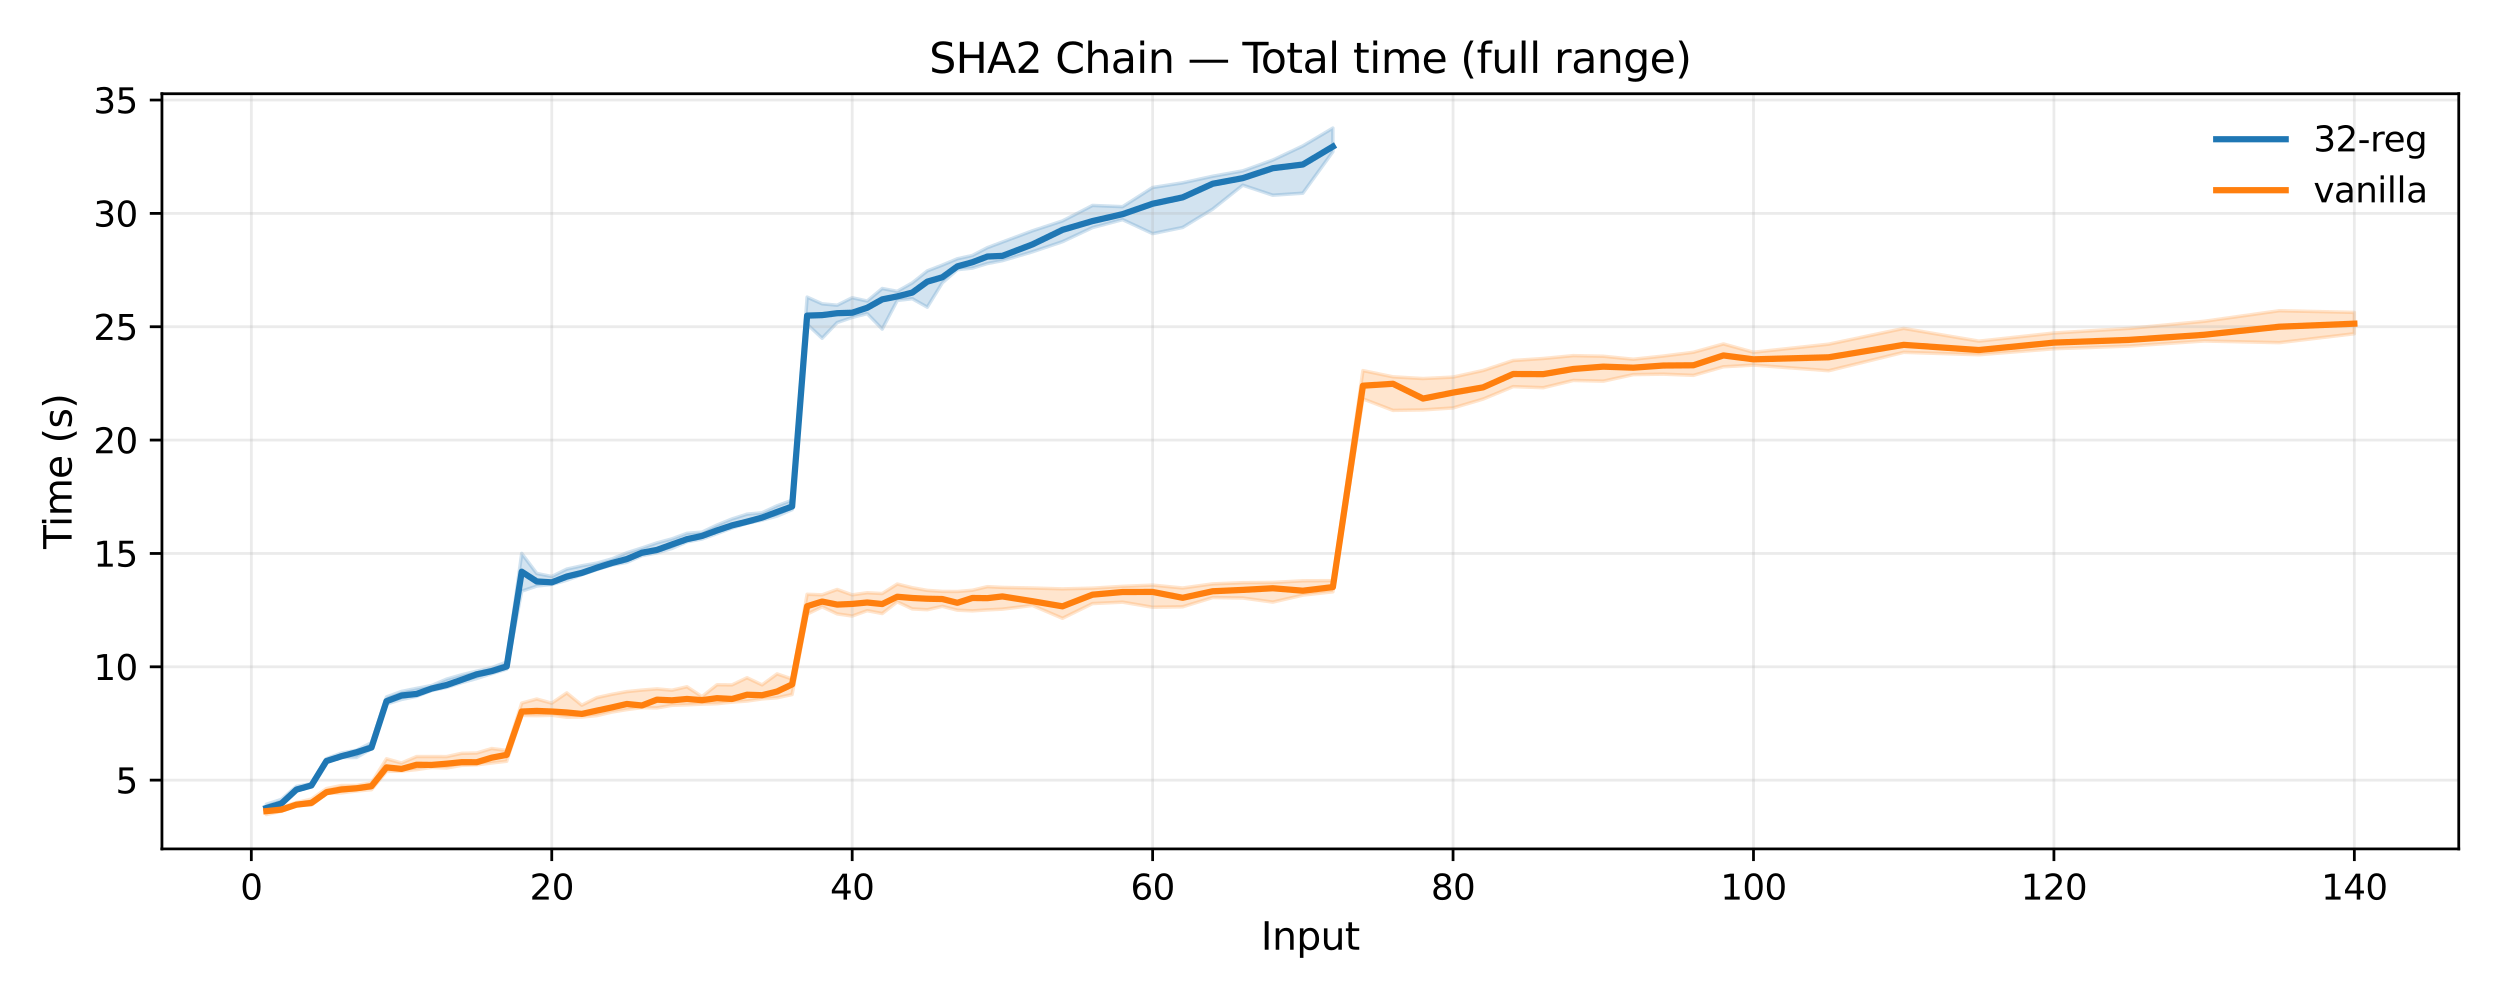 <?xml version="1.0" encoding="utf-8" standalone="no"?>
<!DOCTYPE svg PUBLIC "-//W3C//DTD SVG 1.1//EN"
  "http://www.w3.org/Graphics/SVG/1.1/DTD/svg11.dtd">
<svg xmlns:xlink="http://www.w3.org/1999/xlink" width="720pt" height="288pt" viewBox="0 0 720 288" xmlns="http://www.w3.org/2000/svg" version="1.1">
 <defs>
  <style type="text/css">*{stroke-linejoin: round; stroke-linecap: butt}</style>
 </defs>
 <g id="figure_1">
  <g id="patch_1">
   <path d="M 0 288 
L 720 288 
L 720 0 
L 0 0 
z
" style="fill: #ffffff"/>
  </g>
  <g id="axes_1">
   <g id="patch_2">
    <path d="M 46.64 244.48 
L 708.12 244.48 
L 708.12 27 
L 46.64 27 
z
" style="fill: #ffffff"/>
   </g>
   <g id="FillBetweenPolyCollection_1">
    <defs>
     <path id="m25210e97d8" d="M 76.707 -56.376 
L 76.707 -54.816 
L 81.033 -56.304 
L 85.36 -60.215 
L 89.686 -61.502 
L 94.012 -68.586 
L 98.338 -69.82 
L 102.665 -69.846 
L 106.991 -72.36 
L 111.317 -85.229 
L 115.643 -86.554 
L 119.97 -87.448 
L 124.296 -89.12 
L 128.622 -90.027 
L 132.948 -91.399 
L 137.274 -92.58 
L 141.601 -93.984 
L 145.927 -95.283 
L 150.253 -117.744 
L 154.579 -119.219 
L 158.906 -119.689 
L 163.232 -120.891 
L 167.558 -122.484 
L 171.884 -123.959 
L 176.21 -125.265 
L 180.537 -126.036 
L 184.863 -127.962 
L 189.189 -128.765 
L 193.515 -130.038 
L 197.842 -131.958 
L 202.168 -132.761 
L 206.494 -134.321 
L 210.82 -135.914 
L 215.147 -137.285 
L 219.473 -138.206 
L 223.799 -139.362 
L 228.125 -141.222 
L 232.451 -194.631 
L 236.778 -190.576 
L 241.104 -195.101 
L 245.43 -196.583 
L 249.756 -197.673 
L 254.083 -193.214 
L 258.409 -201.467 
L 262.735 -201.97 
L 267.061 -199.528 
L 271.387 -206.54 
L 275.714 -210.333 
L 280.04 -210.784 
L 284.366 -212.103 
L 288.692 -212.932 
L 297.345 -215.478 
L 305.997 -218.397 
L 314.65 -222.458 
L 323.302 -224.743 
L 331.955 -220.715 
L 340.607 -222.491 
L 349.26 -227.773 
L 357.912 -234.668 
L 366.564 -231.775 
L 375.217 -232.356 
L 383.869 -244.305 
L 383.869 -251.115 
L 383.869 -251.115 
L 375.217 -245.983 
L 366.564 -241.908 
L 357.912 -238.794 
L 349.26 -237.247 
L 340.607 -235.353 
L 331.955 -234.002 
L 323.302 -228.478 
L 314.65 -228.837 
L 305.997 -224.378 
L 297.345 -221.531 
L 288.692 -218.299 
L 284.366 -216.68 
L 280.04 -214.427 
L 275.714 -213.474 
L 271.387 -211.659 
L 267.061 -209.987 
L 262.735 -206.534 
L 258.409 -204.098 
L 254.083 -204.914 
L 249.756 -201.31 
L 245.43 -202.25 
L 241.104 -200.102 
L 236.778 -200.501 
L 232.451 -202.433 
L 228.125 -143.926 
L 223.799 -142.339 
L 219.473 -140.321 
L 215.147 -139.923 
L 210.82 -138.546 
L 206.494 -136.796 
L 202.168 -134.752 
L 197.842 -134.406 
L 193.515 -132.806 
L 189.189 -131.651 
L 184.863 -130.182 
L 180.537 -128.804 
L 176.21 -127.041 
L 171.884 -125.82 
L 167.558 -125.056 
L 163.232 -124.103 
L 158.906 -121.968 
L 154.579 -122.849 
L 150.253 -128.621 
L 145.927 -97.34 
L 141.601 -95.714 
L 137.274 -94.709 
L 132.948 -93.658 
L 128.622 -92.411 
L 124.296 -90.569 
L 119.97 -89.747 
L 115.643 -88.872 
L 111.317 -87.285 
L 106.991 -74.122 
L 102.665 -71.916 
L 98.338 -71.132 
L 94.012 -69.513 
L 89.686 -62.305 
L 85.36 -61.521 
L 81.033 -57.767 
L 76.707 -56.376 
z
" style="stroke: #1f77b4; stroke-opacity: 0.2"/>
    </defs>
    <g clip-path="url(#p5ba3275e80)">
     <use xlink:href="#m25210e97d8" x="0" y="288" style="fill: #1f77b4; fill-opacity: 0.2; stroke: #1f77b4; stroke-opacity: 0.2"/>
    </g>
   </g>
   <g id="FillBetweenPolyCollection_2">
    <defs>
     <path id="m792aacfa07" d="M 76.707 -54.881 
L 76.707 -53.405 
L 81.033 -54.378 
L 85.36 -56.05 
L 89.686 -56.154 
L 94.012 -59.51 
L 98.338 -59.641 
L 102.665 -60.189 
L 106.991 -60.561 
L 111.317 -65.824 
L 115.643 -65.928 
L 119.97 -66.346 
L 124.296 -66.98 
L 128.622 -66.823 
L 132.948 -67.574 
L 137.274 -67.73 
L 141.601 -68.259 
L 145.927 -68.755 
L 150.253 -81.964 
L 154.579 -81.879 
L 158.906 -81.997 
L 163.232 -81.442 
L 167.558 -81.487 
L 171.884 -81.899 
L 176.21 -82.917 
L 180.537 -83.635 
L 184.863 -84.197 
L 189.189 -84.119 
L 193.515 -84.863 
L 197.842 -85 
L 202.168 -85.209 
L 206.494 -85.326 
L 210.82 -85.797 
L 215.147 -86.09 
L 219.473 -86.711 
L 223.799 -87.044 
L 228.125 -87.977 
L 232.451 -111.123 
L 236.778 -113.239 
L 241.104 -111.195 
L 245.43 -110.581 
L 249.756 -112.122 
L 254.083 -111.299 
L 258.409 -114.668 
L 262.735 -112.631 
L 267.061 -112.396 
L 271.387 -113.382 
L 275.714 -112.266 
L 280.04 -112.07 
L 284.366 -112.351 
L 288.692 -112.566 
L 297.345 -113.624 
L 305.997 -109.922 
L 314.65 -114.172 
L 323.302 -114.577 
L 331.955 -113.115 
L 340.607 -113.239 
L 349.26 -115.909 
L 357.912 -115.772 
L 366.564 -114.59 
L 375.217 -116.595 
L 383.869 -117.561 
L 392.522 -173.124 
L 401.174 -169.807 
L 409.827 -169.944 
L 418.479 -170.512 
L 427.132 -173.065 
L 435.784 -176.656 
L 444.437 -176.336 
L 453.089 -178.426 
L 461.741 -178.223 
L 470.394 -180.11 
L 479.046 -180.241 
L 487.699 -179.895 
L 496.351 -182.369 
L 505.004 -182.852 
L 526.635 -181.227 
L 548.266 -186.528 
L 569.897 -185.83 
L 591.528 -187.56 
L 613.159 -188.33 
L 634.79 -189.793 
L 656.422 -189.31 
L 678.053 -191.889 
L 678.053 -198.026 
L 678.053 -198.026 
L 656.422 -198.516 
L 634.79 -195.473 
L 613.159 -193.423 
L 591.528 -192.091 
L 569.897 -189.76 
L 548.266 -193.423 
L 526.635 -188.879 
L 505.004 -186.554 
L 496.351 -188.951 
L 487.699 -186.554 
L 479.046 -185.464 
L 470.394 -184.537 
L 461.741 -185.405 
L 453.089 -185.582 
L 444.437 -184.752 
L 435.784 -184.178 
L 427.132 -181.305 
L 418.479 -179.398 
L 409.827 -178.981 
L 401.174 -179.483 
L 392.522 -181.272 
L 383.869 -120.78 
L 375.217 -120.734 
L 366.564 -120.257 
L 357.912 -120.186 
L 349.26 -119.846 
L 340.607 -118.658 
L 331.955 -119.493 
L 323.302 -119.134 
L 314.65 -118.612 
L 305.997 -118.403 
L 297.345 -118.658 
L 288.692 -118.828 
L 284.366 -119.049 
L 280.04 -118.011 
L 275.714 -117.652 
L 271.387 -117.685 
L 267.061 -117.972 
L 262.735 -118.743 
L 258.409 -119.8 
L 254.083 -117.058 
L 249.756 -117.293 
L 245.43 -116.686 
L 241.104 -118.24 
L 236.778 -116.686 
L 232.451 -116.849 
L 228.125 -92.443 
L 223.799 -93.919 
L 219.473 -90.759 
L 215.147 -92.809 
L 210.82 -90.752 
L 206.494 -90.798 
L 202.168 -87.377 
L 197.842 -90.217 
L 193.515 -89.224 
L 189.189 -89.603 
L 184.863 -89.257 
L 180.537 -88.82 
L 176.21 -88.043 
L 171.884 -87.089 
L 167.558 -84.902 
L 163.232 -88.447 
L 158.906 -85.49 
L 154.579 -86.685 
L 150.253 -85.503 
L 145.927 -71.863 
L 141.601 -72.425 
L 137.274 -71.132 
L 132.948 -71.047 
L 128.622 -70.1 
L 124.296 -70.127 
L 119.97 -70.114 
L 115.643 -68.253 
L 111.317 -69.467 
L 106.991 -62.566 
L 102.665 -61.802 
L 98.338 -61.782 
L 94.012 -60.888 
L 89.686 -57.865 
L 85.36 -56.885 
L 81.033 -55.469 
L 76.707 -54.881 
z
" style="stroke: #ff7f0e; stroke-opacity: 0.2"/>
    </defs>
    <g clip-path="url(#p5ba3275e80)">
     <use xlink:href="#m792aacfa07" x="0" y="288" style="fill: #ff7f0e; fill-opacity: 0.2; stroke: #ff7f0e; stroke-opacity: 0.2"/>
    </g>
   </g>
   <g id="matplotlib.axis_1">
    <g id="xtick_1">
     <g id="line2d_1">
      <path d="M 72.381 244.48 
L 72.381 27 
" clip-path="url(#p5ba3275e80)" style="fill: none; stroke: #b0b0b0; stroke-opacity: 0.25; stroke-width: 0.8; stroke-linecap: square"/>
     </g>
     <g id="line2d_2">
      <defs>
       <path id="m3a26895763" d="M 0 0 
L 0 3.5 
" style="stroke: #000000; stroke-width: 0.8"/>
      </defs>
      <g>
       <use xlink:href="#m3a26895763" x="72.381" y="244.48" style="stroke: #000000; stroke-width: 0.8"/>
      </g>
     </g>
     <g id="text_1">
      <!-- 0 -->
      <g transform="translate(69.2 259.078) scale(0.1 -0.1)">
       <defs>
        <path id="DejaVuSans-30" d="M 2034 4250 
Q 1547 4250 1301 3770 
Q 1056 3291 1056 2328 
Q 1056 1369 1301 889 
Q 1547 409 2034 409 
Q 2525 409 2770 889 
Q 3016 1369 3016 2328 
Q 3016 3291 2770 3770 
Q 2525 4250 2034 4250 
z
M 2034 4750 
Q 2819 4750 3233 4129 
Q 3647 3509 3647 2328 
Q 3647 1150 3233 529 
Q 2819 -91 2034 -91 
Q 1250 -91 836 529 
Q 422 1150 422 2328 
Q 422 3509 836 4129 
Q 1250 4750 2034 4750 
z
" transform="scale(0.016)"/>
       </defs>
       <use xlink:href="#DejaVuSans-30"/>
      </g>
     </g>
    </g>
    <g id="xtick_2">
     <g id="line2d_3">
      <path d="M 158.906 244.48 
L 158.906 27 
" clip-path="url(#p5ba3275e80)" style="fill: none; stroke: #b0b0b0; stroke-opacity: 0.25; stroke-width: 0.8; stroke-linecap: square"/>
     </g>
     <g id="line2d_4">
      <g>
       <use xlink:href="#m3a26895763" x="158.906" y="244.48" style="stroke: #000000; stroke-width: 0.8"/>
      </g>
     </g>
     <g id="text_2">
      <!-- 20 -->
      <g transform="translate(152.543 259.078) scale(0.1 -0.1)">
       <defs>
        <path id="DejaVuSans-32" d="M 1228 531 
L 3431 531 
L 3431 0 
L 469 0 
L 469 531 
Q 828 903 1448 1529 
Q 2069 2156 2228 2338 
Q 2531 2678 2651 2914 
Q 2772 3150 2772 3378 
Q 2772 3750 2511 3984 
Q 2250 4219 1831 4219 
Q 1534 4219 1204 4116 
Q 875 4013 500 3803 
L 500 4441 
Q 881 4594 1212 4672 
Q 1544 4750 1819 4750 
Q 2544 4750 2975 4387 
Q 3406 4025 3406 3419 
Q 3406 3131 3298 2873 
Q 3191 2616 2906 2266 
Q 2828 2175 2409 1742 
Q 1991 1309 1228 531 
z
" transform="scale(0.016)"/>
       </defs>
       <use xlink:href="#DejaVuSans-32"/>
       <use xlink:href="#DejaVuSans-30" transform="translate(63.623 0)"/>
      </g>
     </g>
    </g>
    <g id="xtick_3">
     <g id="line2d_5">
      <path d="M 245.43 244.48 
L 245.43 27 
" clip-path="url(#p5ba3275e80)" style="fill: none; stroke: #b0b0b0; stroke-opacity: 0.25; stroke-width: 0.8; stroke-linecap: square"/>
     </g>
     <g id="line2d_6">
      <g>
       <use xlink:href="#m3a26895763" x="245.43" y="244.48" style="stroke: #000000; stroke-width: 0.8"/>
      </g>
     </g>
     <g id="text_3">
      <!-- 40 -->
      <g transform="translate(239.068 259.078) scale(0.1 -0.1)">
       <defs>
        <path id="DejaVuSans-34" d="M 2419 4116 
L 825 1625 
L 2419 1625 
L 2419 4116 
z
M 2253 4666 
L 3047 4666 
L 3047 1625 
L 3713 1625 
L 3713 1100 
L 3047 1100 
L 3047 0 
L 2419 0 
L 2419 1100 
L 313 1100 
L 313 1709 
L 2253 4666 
z
" transform="scale(0.016)"/>
       </defs>
       <use xlink:href="#DejaVuSans-34"/>
       <use xlink:href="#DejaVuSans-30" transform="translate(63.623 0)"/>
      </g>
     </g>
    </g>
    <g id="xtick_4">
     <g id="line2d_7">
      <path d="M 331.955 244.48 
L 331.955 27 
" clip-path="url(#p5ba3275e80)" style="fill: none; stroke: #b0b0b0; stroke-opacity: 0.25; stroke-width: 0.8; stroke-linecap: square"/>
     </g>
     <g id="line2d_8">
      <g>
       <use xlink:href="#m3a26895763" x="331.955" y="244.48" style="stroke: #000000; stroke-width: 0.8"/>
      </g>
     </g>
     <g id="text_4">
      <!-- 60 -->
      <g transform="translate(325.592 259.078) scale(0.1 -0.1)">
       <defs>
        <path id="DejaVuSans-36" d="M 2113 2584 
Q 1688 2584 1439 2293 
Q 1191 2003 1191 1497 
Q 1191 994 1439 701 
Q 1688 409 2113 409 
Q 2538 409 2786 701 
Q 3034 994 3034 1497 
Q 3034 2003 2786 2293 
Q 2538 2584 2113 2584 
z
M 3366 4563 
L 3366 3988 
Q 3128 4100 2886 4159 
Q 2644 4219 2406 4219 
Q 1781 4219 1451 3797 
Q 1122 3375 1075 2522 
Q 1259 2794 1537 2939 
Q 1816 3084 2150 3084 
Q 2853 3084 3261 2657 
Q 3669 2231 3669 1497 
Q 3669 778 3244 343 
Q 2819 -91 2113 -91 
Q 1303 -91 875 529 
Q 447 1150 447 2328 
Q 447 3434 972 4092 
Q 1497 4750 2381 4750 
Q 2619 4750 2861 4703 
Q 3103 4656 3366 4563 
z
" transform="scale(0.016)"/>
       </defs>
       <use xlink:href="#DejaVuSans-36"/>
       <use xlink:href="#DejaVuSans-30" transform="translate(63.623 0)"/>
      </g>
     </g>
    </g>
    <g id="xtick_5">
     <g id="line2d_9">
      <path d="M 418.479 244.48 
L 418.479 27 
" clip-path="url(#p5ba3275e80)" style="fill: none; stroke: #b0b0b0; stroke-opacity: 0.25; stroke-width: 0.8; stroke-linecap: square"/>
     </g>
     <g id="line2d_10">
      <g>
       <use xlink:href="#m3a26895763" x="418.479" y="244.48" style="stroke: #000000; stroke-width: 0.8"/>
      </g>
     </g>
     <g id="text_5">
      <!-- 80 -->
      <g transform="translate(412.117 259.078) scale(0.1 -0.1)">
       <defs>
        <path id="DejaVuSans-38" d="M 2034 2216 
Q 1584 2216 1326 1975 
Q 1069 1734 1069 1313 
Q 1069 891 1326 650 
Q 1584 409 2034 409 
Q 2484 409 2743 651 
Q 3003 894 3003 1313 
Q 3003 1734 2745 1975 
Q 2488 2216 2034 2216 
z
M 1403 2484 
Q 997 2584 770 2862 
Q 544 3141 544 3541 
Q 544 4100 942 4425 
Q 1341 4750 2034 4750 
Q 2731 4750 3128 4425 
Q 3525 4100 3525 3541 
Q 3525 3141 3298 2862 
Q 3072 2584 2669 2484 
Q 3125 2378 3379 2068 
Q 3634 1759 3634 1313 
Q 3634 634 3220 271 
Q 2806 -91 2034 -91 
Q 1263 -91 848 271 
Q 434 634 434 1313 
Q 434 1759 690 2068 
Q 947 2378 1403 2484 
z
M 1172 3481 
Q 1172 3119 1398 2916 
Q 1625 2713 2034 2713 
Q 2441 2713 2670 2916 
Q 2900 3119 2900 3481 
Q 2900 3844 2670 4047 
Q 2441 4250 2034 4250 
Q 1625 4250 1398 4047 
Q 1172 3844 1172 3481 
z
" transform="scale(0.016)"/>
       </defs>
       <use xlink:href="#DejaVuSans-38"/>
       <use xlink:href="#DejaVuSans-30" transform="translate(63.623 0)"/>
      </g>
     </g>
    </g>
    <g id="xtick_6">
     <g id="line2d_11">
      <path d="M 505.004 244.48 
L 505.004 27 
" clip-path="url(#p5ba3275e80)" style="fill: none; stroke: #b0b0b0; stroke-opacity: 0.25; stroke-width: 0.8; stroke-linecap: square"/>
     </g>
     <g id="line2d_12">
      <g>
       <use xlink:href="#m3a26895763" x="505.004" y="244.48" style="stroke: #000000; stroke-width: 0.8"/>
      </g>
     </g>
     <g id="text_6">
      <!-- 100 -->
      <g transform="translate(495.46 259.078) scale(0.1 -0.1)">
       <defs>
        <path id="DejaVuSans-31" d="M 794 531 
L 1825 531 
L 1825 4091 
L 703 3866 
L 703 4441 
L 1819 4666 
L 2450 4666 
L 2450 531 
L 3481 531 
L 3481 0 
L 794 0 
L 794 531 
z
" transform="scale(0.016)"/>
       </defs>
       <use xlink:href="#DejaVuSans-31"/>
       <use xlink:href="#DejaVuSans-30" transform="translate(63.623 0)"/>
       <use xlink:href="#DejaVuSans-30" transform="translate(127.246 0)"/>
      </g>
     </g>
    </g>
    <g id="xtick_7">
     <g id="line2d_13">
      <path d="M 591.528 244.48 
L 591.528 27 
" clip-path="url(#p5ba3275e80)" style="fill: none; stroke: #b0b0b0; stroke-opacity: 0.25; stroke-width: 0.8; stroke-linecap: square"/>
     </g>
     <g id="line2d_14">
      <g>
       <use xlink:href="#m3a26895763" x="591.528" y="244.48" style="stroke: #000000; stroke-width: 0.8"/>
      </g>
     </g>
     <g id="text_7">
      <!-- 120 -->
      <g transform="translate(581.984 259.078) scale(0.1 -0.1)">
       <use xlink:href="#DejaVuSans-31"/>
       <use xlink:href="#DejaVuSans-32" transform="translate(63.623 0)"/>
       <use xlink:href="#DejaVuSans-30" transform="translate(127.246 0)"/>
      </g>
     </g>
    </g>
    <g id="xtick_8">
     <g id="line2d_15">
      <path d="M 678.053 244.48 
L 678.053 27 
" clip-path="url(#p5ba3275e80)" style="fill: none; stroke: #b0b0b0; stroke-opacity: 0.25; stroke-width: 0.8; stroke-linecap: square"/>
     </g>
     <g id="line2d_16">
      <g>
       <use xlink:href="#m3a26895763" x="678.053" y="244.48" style="stroke: #000000; stroke-width: 0.8"/>
      </g>
     </g>
     <g id="text_8">
      <!-- 140 -->
      <g transform="translate(668.509 259.078) scale(0.1 -0.1)">
       <use xlink:href="#DejaVuSans-31"/>
       <use xlink:href="#DejaVuSans-34" transform="translate(63.623 0)"/>
       <use xlink:href="#DejaVuSans-30" transform="translate(127.246 0)"/>
      </g>
     </g>
    </g>
    <g id="text_9">
     <!-- Input -->
     <g transform="translate(363.138 273.516) scale(0.11 -0.11)">
      <defs>
       <path id="DejaVuSans-49" d="M 628 4666 
L 1259 4666 
L 1259 0 
L 628 0 
L 628 4666 
z
" transform="scale(0.016)"/>
       <path id="DejaVuSans-6e" d="M 3513 2113 
L 3513 0 
L 2938 0 
L 2938 2094 
Q 2938 2591 2744 2837 
Q 2550 3084 2163 3084 
Q 1697 3084 1428 2787 
Q 1159 2491 1159 1978 
L 1159 0 
L 581 0 
L 581 3500 
L 1159 3500 
L 1159 2956 
Q 1366 3272 1645 3428 
Q 1925 3584 2291 3584 
Q 2894 3584 3203 3211 
Q 3513 2838 3513 2113 
z
" transform="scale(0.016)"/>
       <path id="DejaVuSans-70" d="M 1159 525 
L 1159 -1331 
L 581 -1331 
L 581 3500 
L 1159 3500 
L 1159 2969 
Q 1341 3281 1617 3432 
Q 1894 3584 2278 3584 
Q 2916 3584 3314 3078 
Q 3713 2572 3713 1747 
Q 3713 922 3314 415 
Q 2916 -91 2278 -91 
Q 1894 -91 1617 61 
Q 1341 213 1159 525 
z
M 3116 1747 
Q 3116 2381 2855 2742 
Q 2594 3103 2138 3103 
Q 1681 3103 1420 2742 
Q 1159 2381 1159 1747 
Q 1159 1113 1420 752 
Q 1681 391 2138 391 
Q 2594 391 2855 752 
Q 3116 1113 3116 1747 
z
" transform="scale(0.016)"/>
       <path id="DejaVuSans-75" d="M 544 1381 
L 544 3500 
L 1119 3500 
L 1119 1403 
Q 1119 906 1312 657 
Q 1506 409 1894 409 
Q 2359 409 2629 706 
Q 2900 1003 2900 1516 
L 2900 3500 
L 3475 3500 
L 3475 0 
L 2900 0 
L 2900 538 
Q 2691 219 2414 64 
Q 2138 -91 1772 -91 
Q 1169 -91 856 284 
Q 544 659 544 1381 
z
M 1991 3584 
L 1991 3584 
z
" transform="scale(0.016)"/>
       <path id="DejaVuSans-74" d="M 1172 4494 
L 1172 3500 
L 2356 3500 
L 2356 3053 
L 1172 3053 
L 1172 1153 
Q 1172 725 1289 603 
Q 1406 481 1766 481 
L 2356 481 
L 2356 0 
L 1766 0 
Q 1100 0 847 248 
Q 594 497 594 1153 
L 594 3053 
L 172 3053 
L 172 3500 
L 594 3500 
L 594 4494 
L 1172 4494 
z
" transform="scale(0.016)"/>
      </defs>
      <use xlink:href="#DejaVuSans-49"/>
      <use xlink:href="#DejaVuSans-6e" transform="translate(29.492 0)"/>
      <use xlink:href="#DejaVuSans-70" transform="translate(92.871 0)"/>
      <use xlink:href="#DejaVuSans-75" transform="translate(156.348 0)"/>
      <use xlink:href="#DejaVuSans-74" transform="translate(219.727 0)"/>
     </g>
    </g>
   </g>
   <g id="matplotlib.axis_2">
    <g id="ytick_1">
     <g id="line2d_17">
      <path d="M 46.64 224.683 
L 708.12 224.683 
" clip-path="url(#p5ba3275e80)" style="fill: none; stroke: #b0b0b0; stroke-opacity: 0.25; stroke-width: 0.8; stroke-linecap: square"/>
     </g>
     <g id="line2d_18">
      <defs>
       <path id="m77073f7363" d="M 0 0 
L -3.5 0 
" style="stroke: #000000; stroke-width: 0.8"/>
      </defs>
      <g>
       <use xlink:href="#m77073f7363" x="46.64" y="224.683" style="stroke: #000000; stroke-width: 0.8"/>
      </g>
     </g>
     <g id="text_10">
      <!-- 5 -->
      <g transform="translate(33.278 228.483) scale(0.1 -0.1)">
       <defs>
        <path id="DejaVuSans-35" d="M 691 4666 
L 3169 4666 
L 3169 4134 
L 1269 4134 
L 1269 2991 
Q 1406 3038 1543 3061 
Q 1681 3084 1819 3084 
Q 2600 3084 3056 2656 
Q 3513 2228 3513 1497 
Q 3513 744 3044 326 
Q 2575 -91 1722 -91 
Q 1428 -91 1123 -41 
Q 819 9 494 109 
L 494 744 
Q 775 591 1075 516 
Q 1375 441 1709 441 
Q 2250 441 2565 725 
Q 2881 1009 2881 1497 
Q 2881 1984 2565 2268 
Q 2250 2553 1709 2553 
Q 1456 2553 1204 2497 
Q 953 2441 691 2322 
L 691 4666 
z
" transform="scale(0.016)"/>
       </defs>
       <use xlink:href="#DejaVuSans-35"/>
      </g>
     </g>
    </g>
    <g id="ytick_2">
     <g id="line2d_19">
      <path d="M 46.64 192.038 
L 708.12 192.038 
" clip-path="url(#p5ba3275e80)" style="fill: none; stroke: #b0b0b0; stroke-opacity: 0.25; stroke-width: 0.8; stroke-linecap: square"/>
     </g>
     <g id="line2d_20">
      <g>
       <use xlink:href="#m77073f7363" x="46.64" y="192.038" style="stroke: #000000; stroke-width: 0.8"/>
      </g>
     </g>
     <g id="text_11">
      <!-- 10 -->
      <g transform="translate(26.915 195.837) scale(0.1 -0.1)">
       <use xlink:href="#DejaVuSans-31"/>
       <use xlink:href="#DejaVuSans-30" transform="translate(63.623 0)"/>
      </g>
     </g>
    </g>
    <g id="ytick_3">
     <g id="line2d_21">
      <path d="M 46.64 159.392 
L 708.12 159.392 
" clip-path="url(#p5ba3275e80)" style="fill: none; stroke: #b0b0b0; stroke-opacity: 0.25; stroke-width: 0.8; stroke-linecap: square"/>
     </g>
     <g id="line2d_22">
      <g>
       <use xlink:href="#m77073f7363" x="46.64" y="159.392" style="stroke: #000000; stroke-width: 0.8"/>
      </g>
     </g>
     <g id="text_12">
      <!-- 15 -->
      <g transform="translate(26.915 163.191) scale(0.1 -0.1)">
       <use xlink:href="#DejaVuSans-31"/>
       <use xlink:href="#DejaVuSans-35" transform="translate(63.623 0)"/>
      </g>
     </g>
    </g>
    <g id="ytick_4">
     <g id="line2d_23">
      <path d="M 46.64 126.746 
L 708.12 126.746 
" clip-path="url(#p5ba3275e80)" style="fill: none; stroke: #b0b0b0; stroke-opacity: 0.25; stroke-width: 0.8; stroke-linecap: square"/>
     </g>
     <g id="line2d_24">
      <g>
       <use xlink:href="#m77073f7363" x="46.64" y="126.746" style="stroke: #000000; stroke-width: 0.8"/>
      </g>
     </g>
     <g id="text_13">
      <!-- 20 -->
      <g transform="translate(26.915 130.545) scale(0.1 -0.1)">
       <use xlink:href="#DejaVuSans-32"/>
       <use xlink:href="#DejaVuSans-30" transform="translate(63.623 0)"/>
      </g>
     </g>
    </g>
    <g id="ytick_5">
     <g id="line2d_25">
      <path d="M 46.64 94.1 
L 708.12 94.1 
" clip-path="url(#p5ba3275e80)" style="fill: none; stroke: #b0b0b0; stroke-opacity: 0.25; stroke-width: 0.8; stroke-linecap: square"/>
     </g>
     <g id="line2d_26">
      <g>
       <use xlink:href="#m77073f7363" x="46.64" y="94.1" style="stroke: #000000; stroke-width: 0.8"/>
      </g>
     </g>
     <g id="text_14">
      <!-- 25 -->
      <g transform="translate(26.915 97.9) scale(0.1 -0.1)">
       <use xlink:href="#DejaVuSans-32"/>
       <use xlink:href="#DejaVuSans-35" transform="translate(63.623 0)"/>
      </g>
     </g>
    </g>
    <g id="ytick_6">
     <g id="line2d_27">
      <path d="M 46.64 61.455 
L 708.12 61.455 
" clip-path="url(#p5ba3275e80)" style="fill: none; stroke: #b0b0b0; stroke-opacity: 0.25; stroke-width: 0.8; stroke-linecap: square"/>
     </g>
     <g id="line2d_28">
      <g>
       <use xlink:href="#m77073f7363" x="46.64" y="61.455" style="stroke: #000000; stroke-width: 0.8"/>
      </g>
     </g>
     <g id="text_15">
      <!-- 30 -->
      <g transform="translate(26.915 65.254) scale(0.1 -0.1)">
       <defs>
        <path id="DejaVuSans-33" d="M 2597 2516 
Q 3050 2419 3304 2112 
Q 3559 1806 3559 1356 
Q 3559 666 3084 287 
Q 2609 -91 1734 -91 
Q 1441 -91 1130 -33 
Q 819 25 488 141 
L 488 750 
Q 750 597 1062 519 
Q 1375 441 1716 441 
Q 2309 441 2620 675 
Q 2931 909 2931 1356 
Q 2931 1769 2642 2001 
Q 2353 2234 1838 2234 
L 1294 2234 
L 1294 2753 
L 1863 2753 
Q 2328 2753 2575 2939 
Q 2822 3125 2822 3475 
Q 2822 3834 2567 4026 
Q 2313 4219 1838 4219 
Q 1578 4219 1281 4162 
Q 984 4106 628 3988 
L 628 4550 
Q 988 4650 1302 4700 
Q 1616 4750 1894 4750 
Q 2613 4750 3031 4423 
Q 3450 4097 3450 3541 
Q 3450 3153 3228 2886 
Q 3006 2619 2597 2516 
z
" transform="scale(0.016)"/>
       </defs>
       <use xlink:href="#DejaVuSans-33"/>
       <use xlink:href="#DejaVuSans-30" transform="translate(63.623 0)"/>
      </g>
     </g>
    </g>
    <g id="ytick_7">
     <g id="line2d_29">
      <path d="M 46.64 28.809 
L 708.12 28.809 
" clip-path="url(#p5ba3275e80)" style="fill: none; stroke: #b0b0b0; stroke-opacity: 0.25; stroke-width: 0.8; stroke-linecap: square"/>
     </g>
     <g id="line2d_30">
      <g>
       <use xlink:href="#m77073f7363" x="46.64" y="28.809" style="stroke: #000000; stroke-width: 0.8"/>
      </g>
     </g>
     <g id="text_16">
      <!-- 35 -->
      <g transform="translate(26.915 32.608) scale(0.1 -0.1)">
       <use xlink:href="#DejaVuSans-33"/>
       <use xlink:href="#DejaVuSans-35" transform="translate(63.623 0)"/>
      </g>
     </g>
    </g>
    <g id="text_17">
     <!-- Time (s) -->
     <g transform="translate(20.627 158.102) rotate(-90) scale(0.11 -0.11)">
      <defs>
       <path id="DejaVuSans-54" d="M -19 4666 
L 3928 4666 
L 3928 4134 
L 2272 4134 
L 2272 0 
L 1638 0 
L 1638 4134 
L -19 4134 
L -19 4666 
z
" transform="scale(0.016)"/>
       <path id="DejaVuSans-69" d="M 603 3500 
L 1178 3500 
L 1178 0 
L 603 0 
L 603 3500 
z
M 603 4863 
L 1178 4863 
L 1178 4134 
L 603 4134 
L 603 4863 
z
" transform="scale(0.016)"/>
       <path id="DejaVuSans-6d" d="M 3328 2828 
Q 3544 3216 3844 3400 
Q 4144 3584 4550 3584 
Q 5097 3584 5394 3201 
Q 5691 2819 5691 2113 
L 5691 0 
L 5113 0 
L 5113 2094 
Q 5113 2597 4934 2840 
Q 4756 3084 4391 3084 
Q 3944 3084 3684 2787 
Q 3425 2491 3425 1978 
L 3425 0 
L 2847 0 
L 2847 2094 
Q 2847 2600 2669 2842 
Q 2491 3084 2119 3084 
Q 1678 3084 1418 2786 
Q 1159 2488 1159 1978 
L 1159 0 
L 581 0 
L 581 3500 
L 1159 3500 
L 1159 2956 
Q 1356 3278 1631 3431 
Q 1906 3584 2284 3584 
Q 2666 3584 2933 3390 
Q 3200 3197 3328 2828 
z
" transform="scale(0.016)"/>
       <path id="DejaVuSans-65" d="M 3597 1894 
L 3597 1613 
L 953 1613 
Q 991 1019 1311 708 
Q 1631 397 2203 397 
Q 2534 397 2845 478 
Q 3156 559 3463 722 
L 3463 178 
Q 3153 47 2828 -22 
Q 2503 -91 2169 -91 
Q 1331 -91 842 396 
Q 353 884 353 1716 
Q 353 2575 817 3079 
Q 1281 3584 2069 3584 
Q 2775 3584 3186 3129 
Q 3597 2675 3597 1894 
z
M 3022 2063 
Q 3016 2534 2758 2815 
Q 2500 3097 2075 3097 
Q 1594 3097 1305 2825 
Q 1016 2553 972 2059 
L 3022 2063 
z
" transform="scale(0.016)"/>
       <path id="DejaVuSans-20" transform="scale(0.016)"/>
       <path id="DejaVuSans-28" d="M 1984 4856 
Q 1566 4138 1362 3434 
Q 1159 2731 1159 2009 
Q 1159 1288 1364 580 
Q 1569 -128 1984 -844 
L 1484 -844 
Q 1016 -109 783 600 
Q 550 1309 550 2009 
Q 550 2706 781 3412 
Q 1013 4119 1484 4856 
L 1984 4856 
z
" transform="scale(0.016)"/>
       <path id="DejaVuSans-73" d="M 2834 3397 
L 2834 2853 
Q 2591 2978 2328 3040 
Q 2066 3103 1784 3103 
Q 1356 3103 1142 2972 
Q 928 2841 928 2578 
Q 928 2378 1081 2264 
Q 1234 2150 1697 2047 
L 1894 2003 
Q 2506 1872 2764 1633 
Q 3022 1394 3022 966 
Q 3022 478 2636 193 
Q 2250 -91 1575 -91 
Q 1294 -91 989 -36 
Q 684 19 347 128 
L 347 722 
Q 666 556 975 473 
Q 1284 391 1588 391 
Q 1994 391 2212 530 
Q 2431 669 2431 922 
Q 2431 1156 2273 1281 
Q 2116 1406 1581 1522 
L 1381 1569 
Q 847 1681 609 1914 
Q 372 2147 372 2553 
Q 372 3047 722 3315 
Q 1072 3584 1716 3584 
Q 2034 3584 2315 3537 
Q 2597 3491 2834 3397 
z
" transform="scale(0.016)"/>
       <path id="DejaVuSans-29" d="M 513 4856 
L 1013 4856 
Q 1481 4119 1714 3412 
Q 1947 2706 1947 2009 
Q 1947 1309 1714 600 
Q 1481 -109 1013 -844 
L 513 -844 
Q 928 -128 1133 580 
Q 1338 1288 1338 2009 
Q 1338 2731 1133 3434 
Q 928 4138 513 4856 
z
" transform="scale(0.016)"/>
      </defs>
      <use xlink:href="#DejaVuSans-54"/>
      <use xlink:href="#DejaVuSans-69" transform="translate(57.959 0)"/>
      <use xlink:href="#DejaVuSans-6d" transform="translate(85.742 0)"/>
      <use xlink:href="#DejaVuSans-65" transform="translate(183.154 0)"/>
      <use xlink:href="#DejaVuSans-20" transform="translate(244.678 0)"/>
      <use xlink:href="#DejaVuSans-28" transform="translate(276.465 0)"/>
      <use xlink:href="#DejaVuSans-73" transform="translate(315.479 0)"/>
      <use xlink:href="#DejaVuSans-29" transform="translate(367.578 0)"/>
     </g>
    </g>
   </g>
   <g id="line2d_31">
    <path d="M 76.707 232.714 
L 81.033 231.428 
L 85.36 227.406 
L 89.686 226.205 
L 94.012 219.179 
L 98.338 217.795 
L 102.665 216.666 
L 106.991 215.275 
L 111.317 201.942 
L 115.643 200.303 
L 119.97 199.853 
L 124.296 198.306 
L 128.622 197.28 
L 132.948 195.772 
L 137.274 194.212 
L 141.601 193.278 
L 145.927 191.933 
L 150.253 164.654 
L 154.579 167.462 
L 158.906 167.716 
L 163.232 166.039 
L 167.558 164.994 
L 171.884 163.499 
L 176.21 162.147 
L 180.537 160.998 
L 184.863 159.183 
L 189.189 158.38 
L 193.515 156.813 
L 197.842 155.285 
L 202.168 154.351 
L 206.494 152.758 
L 210.82 151.309 
L 215.147 150.238 
L 219.473 149.063 
L 223.799 147.443 
L 228.125 145.863 
L 232.451 90.895 
L 236.778 90.751 
L 241.104 90.202 
L 245.43 90.065 
L 249.756 88.635 
L 254.083 86.22 
L 258.409 85.364 
L 262.735 84.267 
L 267.061 81.114 
L 271.387 79.854 
L 275.714 76.72 
L 280.04 75.525 
L 284.366 73.88 
L 288.692 73.69 
L 297.345 70.387 
L 305.997 66.201 
L 314.65 63.661 
L 323.302 61.677 
L 331.955 58.673 
L 340.607 56.839 
L 349.26 52.915 
L 357.912 51.302 
L 366.564 48.442 
L 375.217 47.378 
L 383.869 42.213 
" clip-path="url(#p5ba3275e80)" style="fill: none; stroke: #1f77b4; stroke-width: 1.8; stroke-linecap: square"/>
   </g>
   <g id="line2d_32">
    <path d="M 76.707 233.602 
L 81.033 233.165 
L 85.36 231.748 
L 89.686 231.245 
L 94.012 228.163 
L 98.338 227.367 
L 102.665 227.027 
L 106.991 226.42 
L 111.317 221.001 
L 115.643 221.451 
L 119.97 220.25 
L 124.296 220.302 
L 128.622 219.943 
L 132.948 219.512 
L 137.274 219.525 
L 141.601 218.213 
L 145.927 217.39 
L 150.253 204.92 
L 154.579 204.743 
L 158.906 204.913 
L 163.232 205.194 
L 167.558 205.612 
L 171.884 204.658 
L 176.21 203.738 
L 180.537 202.745 
L 184.863 203.183 
L 189.189 201.505 
L 193.515 201.694 
L 197.842 201.302 
L 202.168 201.648 
L 206.494 201.074 
L 210.82 201.302 
L 215.147 200.081 
L 219.473 200.219 
L 223.799 199.154 
L 228.125 197.111 
L 232.451 174.598 
L 236.778 173.247 
L 241.104 174.122 
L 245.43 173.932 
L 249.756 173.521 
L 254.083 173.965 
L 258.409 171.863 
L 262.735 172.222 
L 267.061 172.437 
L 271.387 172.522 
L 275.714 173.606 
L 280.04 172.222 
L 284.366 172.274 
L 288.692 171.771 
L 297.345 173.149 
L 305.997 174.624 
L 314.65 171.268 
L 323.302 170.498 
L 331.955 170.478 
L 340.607 172.163 
L 349.26 170.282 
L 357.912 169.891 
L 366.564 169.414 
L 375.217 170.126 
L 383.869 169.081 
L 392.522 111.083 
L 401.174 110.528 
L 409.827 114.785 
L 418.479 113.068 
L 427.132 111.559 
L 435.784 107.714 
L 444.437 107.753 
L 453.089 106.271 
L 461.741 105.592 
L 470.394 105.892 
L 479.046 105.272 
L 487.699 105.2 
L 496.351 102.366 
L 505.004 103.489 
L 526.635 102.902 
L 548.266 99.317 
L 569.897 100.812 
L 591.528 98.671 
L 613.159 97.887 
L 634.79 96.418 
L 656.422 94.094 
L 678.053 93.219 
" clip-path="url(#p5ba3275e80)" style="fill: none; stroke: #ff7f0e; stroke-width: 1.8; stroke-linecap: square"/>
   </g>
   <g id="patch_3">
    <path d="M 46.64 244.48 
L 46.64 27 
" style="fill: none; stroke: #000000; stroke-width: 0.8; stroke-linejoin: miter; stroke-linecap: square"/>
   </g>
   <g id="patch_4">
    <path d="M 708.12 244.48 
L 708.12 27 
" style="fill: none; stroke: #000000; stroke-width: 0.8; stroke-linejoin: miter; stroke-linecap: square"/>
   </g>
   <g id="patch_5">
    <path d="M 46.64 244.48 
L 708.12 244.48 
" style="fill: none; stroke: #000000; stroke-width: 0.8; stroke-linejoin: miter; stroke-linecap: square"/>
   </g>
   <g id="patch_6">
    <path d="M 46.64 27 
L 708.12 27 
" style="fill: none; stroke: #000000; stroke-width: 0.8; stroke-linejoin: miter; stroke-linecap: square"/>
   </g>
   <g id="text_18">
    <!-- SHA2 Chain — Total time (full range) -->
    <g transform="translate(267.613 21) scale(0.12 -0.12)">
     <defs>
      <path id="DejaVuSans-53" d="M 3425 4513 
L 3425 3897 
Q 3066 4069 2747 4153 
Q 2428 4238 2131 4238 
Q 1616 4238 1336 4038 
Q 1056 3838 1056 3469 
Q 1056 3159 1242 3001 
Q 1428 2844 1947 2747 
L 2328 2669 
Q 3034 2534 3370 2195 
Q 3706 1856 3706 1288 
Q 3706 609 3251 259 
Q 2797 -91 1919 -91 
Q 1588 -91 1214 -16 
Q 841 59 441 206 
L 441 856 
Q 825 641 1194 531 
Q 1563 422 1919 422 
Q 2459 422 2753 634 
Q 3047 847 3047 1241 
Q 3047 1584 2836 1778 
Q 2625 1972 2144 2069 
L 1759 2144 
Q 1053 2284 737 2584 
Q 422 2884 422 3419 
Q 422 4038 858 4394 
Q 1294 4750 2059 4750 
Q 2388 4750 2728 4690 
Q 3069 4631 3425 4513 
z
" transform="scale(0.016)"/>
      <path id="DejaVuSans-48" d="M 628 4666 
L 1259 4666 
L 1259 2753 
L 3553 2753 
L 3553 4666 
L 4184 4666 
L 4184 0 
L 3553 0 
L 3553 2222 
L 1259 2222 
L 1259 0 
L 628 0 
L 628 4666 
z
" transform="scale(0.016)"/>
      <path id="DejaVuSans-41" d="M 2188 4044 
L 1331 1722 
L 3047 1722 
L 2188 4044 
z
M 1831 4666 
L 2547 4666 
L 4325 0 
L 3669 0 
L 3244 1197 
L 1141 1197 
L 716 0 
L 50 0 
L 1831 4666 
z
" transform="scale(0.016)"/>
      <path id="DejaVuSans-43" d="M 4122 4306 
L 4122 3641 
Q 3803 3938 3442 4084 
Q 3081 4231 2675 4231 
Q 1875 4231 1450 3742 
Q 1025 3253 1025 2328 
Q 1025 1406 1450 917 
Q 1875 428 2675 428 
Q 3081 428 3442 575 
Q 3803 722 4122 1019 
L 4122 359 
Q 3791 134 3420 21 
Q 3050 -91 2638 -91 
Q 1578 -91 968 557 
Q 359 1206 359 2328 
Q 359 3453 968 4101 
Q 1578 4750 2638 4750 
Q 3056 4750 3426 4639 
Q 3797 4528 4122 4306 
z
" transform="scale(0.016)"/>
      <path id="DejaVuSans-68" d="M 3513 2113 
L 3513 0 
L 2938 0 
L 2938 2094 
Q 2938 2591 2744 2837 
Q 2550 3084 2163 3084 
Q 1697 3084 1428 2787 
Q 1159 2491 1159 1978 
L 1159 0 
L 581 0 
L 581 4863 
L 1159 4863 
L 1159 2956 
Q 1366 3272 1645 3428 
Q 1925 3584 2291 3584 
Q 2894 3584 3203 3211 
Q 3513 2838 3513 2113 
z
" transform="scale(0.016)"/>
      <path id="DejaVuSans-61" d="M 2194 1759 
Q 1497 1759 1228 1600 
Q 959 1441 959 1056 
Q 959 750 1161 570 
Q 1363 391 1709 391 
Q 2188 391 2477 730 
Q 2766 1069 2766 1631 
L 2766 1759 
L 2194 1759 
z
M 3341 1997 
L 3341 0 
L 2766 0 
L 2766 531 
Q 2569 213 2275 61 
Q 1981 -91 1556 -91 
Q 1019 -91 701 211 
Q 384 513 384 1019 
Q 384 1609 779 1909 
Q 1175 2209 1959 2209 
L 2766 2209 
L 2766 2266 
Q 2766 2663 2505 2880 
Q 2244 3097 1772 3097 
Q 1472 3097 1187 3025 
Q 903 2953 641 2809 
L 641 3341 
Q 956 3463 1253 3523 
Q 1550 3584 1831 3584 
Q 2591 3584 2966 3190 
Q 3341 2797 3341 1997 
z
" transform="scale(0.016)"/>
      <path id="DejaVuSans-2014" d="M 313 1978 
L 6088 1978 
L 6088 1528 
L 313 1528 
L 313 1978 
z
" transform="scale(0.016)"/>
      <path id="DejaVuSans-6f" d="M 1959 3097 
Q 1497 3097 1228 2736 
Q 959 2375 959 1747 
Q 959 1119 1226 758 
Q 1494 397 1959 397 
Q 2419 397 2687 759 
Q 2956 1122 2956 1747 
Q 2956 2369 2687 2733 
Q 2419 3097 1959 3097 
z
M 1959 3584 
Q 2709 3584 3137 3096 
Q 3566 2609 3566 1747 
Q 3566 888 3137 398 
Q 2709 -91 1959 -91 
Q 1206 -91 779 398 
Q 353 888 353 1747 
Q 353 2609 779 3096 
Q 1206 3584 1959 3584 
z
" transform="scale(0.016)"/>
      <path id="DejaVuSans-6c" d="M 603 4863 
L 1178 4863 
L 1178 0 
L 603 0 
L 603 4863 
z
" transform="scale(0.016)"/>
      <path id="DejaVuSans-66" d="M 2375 4863 
L 2375 4384 
L 1825 4384 
Q 1516 4384 1395 4259 
Q 1275 4134 1275 3809 
L 1275 3500 
L 2222 3500 
L 2222 3053 
L 1275 3053 
L 1275 0 
L 697 0 
L 697 3053 
L 147 3053 
L 147 3500 
L 697 3500 
L 697 3744 
Q 697 4328 969 4595 
Q 1241 4863 1831 4863 
L 2375 4863 
z
" transform="scale(0.016)"/>
      <path id="DejaVuSans-72" d="M 2631 2963 
Q 2534 3019 2420 3045 
Q 2306 3072 2169 3072 
Q 1681 3072 1420 2755 
Q 1159 2438 1159 1844 
L 1159 0 
L 581 0 
L 581 3500 
L 1159 3500 
L 1159 2956 
Q 1341 3275 1631 3429 
Q 1922 3584 2338 3584 
Q 2397 3584 2469 3576 
Q 2541 3569 2628 3553 
L 2631 2963 
z
" transform="scale(0.016)"/>
      <path id="DejaVuSans-67" d="M 2906 1791 
Q 2906 2416 2648 2759 
Q 2391 3103 1925 3103 
Q 1463 3103 1205 2759 
Q 947 2416 947 1791 
Q 947 1169 1205 825 
Q 1463 481 1925 481 
Q 2391 481 2648 825 
Q 2906 1169 2906 1791 
z
M 3481 434 
Q 3481 -459 3084 -895 
Q 2688 -1331 1869 -1331 
Q 1566 -1331 1297 -1286 
Q 1028 -1241 775 -1147 
L 775 -588 
Q 1028 -725 1275 -790 
Q 1522 -856 1778 -856 
Q 2344 -856 2625 -561 
Q 2906 -266 2906 331 
L 2906 616 
Q 2728 306 2450 153 
Q 2172 0 1784 0 
Q 1141 0 747 490 
Q 353 981 353 1791 
Q 353 2603 747 3093 
Q 1141 3584 1784 3584 
Q 2172 3584 2450 3431 
Q 2728 3278 2906 2969 
L 2906 3500 
L 3481 3500 
L 3481 434 
z
" transform="scale(0.016)"/>
     </defs>
     <use xlink:href="#DejaVuSans-53"/>
     <use xlink:href="#DejaVuSans-48" transform="translate(63.477 0)"/>
     <use xlink:href="#DejaVuSans-41" transform="translate(138.672 0)"/>
     <use xlink:href="#DejaVuSans-32" transform="translate(207.08 0)"/>
     <use xlink:href="#DejaVuSans-20" transform="translate(270.703 0)"/>
     <use xlink:href="#DejaVuSans-43" transform="translate(302.49 0)"/>
     <use xlink:href="#DejaVuSans-68" transform="translate(372.314 0)"/>
     <use xlink:href="#DejaVuSans-61" transform="translate(435.693 0)"/>
     <use xlink:href="#DejaVuSans-69" transform="translate(496.973 0)"/>
     <use xlink:href="#DejaVuSans-6e" transform="translate(524.756 0)"/>
     <use xlink:href="#DejaVuSans-20" transform="translate(588.135 0)"/>
     <use xlink:href="#DejaVuSans-2014" transform="translate(619.922 0)"/>
     <use xlink:href="#DejaVuSans-20" transform="translate(719.922 0)"/>
     <use xlink:href="#DejaVuSans-54" transform="translate(751.709 0)"/>
     <use xlink:href="#DejaVuSans-6f" transform="translate(795.793 0)"/>
     <use xlink:href="#DejaVuSans-74" transform="translate(856.975 0)"/>
     <use xlink:href="#DejaVuSans-61" transform="translate(896.184 0)"/>
     <use xlink:href="#DejaVuSans-6c" transform="translate(957.463 0)"/>
     <use xlink:href="#DejaVuSans-20" transform="translate(985.246 0)"/>
     <use xlink:href="#DejaVuSans-74" transform="translate(1017.033 0)"/>
     <use xlink:href="#DejaVuSans-69" transform="translate(1056.242 0)"/>
     <use xlink:href="#DejaVuSans-6d" transform="translate(1084.025 0)"/>
     <use xlink:href="#DejaVuSans-65" transform="translate(1181.438 0)"/>
     <use xlink:href="#DejaVuSans-20" transform="translate(1242.961 0)"/>
     <use xlink:href="#DejaVuSans-28" transform="translate(1274.748 0)"/>
     <use xlink:href="#DejaVuSans-66" transform="translate(1313.762 0)"/>
     <use xlink:href="#DejaVuSans-75" transform="translate(1348.967 0)"/>
     <use xlink:href="#DejaVuSans-6c" transform="translate(1412.346 0)"/>
     <use xlink:href="#DejaVuSans-6c" transform="translate(1440.129 0)"/>
     <use xlink:href="#DejaVuSans-20" transform="translate(1467.912 0)"/>
     <use xlink:href="#DejaVuSans-72" transform="translate(1499.699 0)"/>
     <use xlink:href="#DejaVuSans-61" transform="translate(1540.812 0)"/>
     <use xlink:href="#DejaVuSans-6e" transform="translate(1602.092 0)"/>
     <use xlink:href="#DejaVuSans-67" transform="translate(1665.471 0)"/>
     <use xlink:href="#DejaVuSans-65" transform="translate(1728.947 0)"/>
     <use xlink:href="#DejaVuSans-29" transform="translate(1790.471 0)"/>
    </g>
   </g>
   <g id="legend_1">
    <g id="line2d_33">
     <path d="M 638.273 40.098 
L 648.273 40.098 
L 658.273 40.098 
" style="fill: none; stroke: #1f77b4; stroke-width: 1.8; stroke-linecap: square"/>
    </g>
    <g id="text_19">
     <!-- 32-reg -->
     <g transform="translate(666.273 43.598) scale(0.1 -0.1)">
      <defs>
       <path id="DejaVuSans-2d" d="M 313 2009 
L 1997 2009 
L 1997 1497 
L 313 1497 
L 313 2009 
z
" transform="scale(0.016)"/>
      </defs>
      <use xlink:href="#DejaVuSans-33"/>
      <use xlink:href="#DejaVuSans-32" transform="translate(63.623 0)"/>
      <use xlink:href="#DejaVuSans-2d" transform="translate(127.246 0)"/>
      <use xlink:href="#DejaVuSans-72" transform="translate(163.33 0)"/>
      <use xlink:href="#DejaVuSans-65" transform="translate(202.193 0)"/>
      <use xlink:href="#DejaVuSans-67" transform="translate(263.717 0)"/>
     </g>
    </g>
    <g id="line2d_34">
     <path d="M 638.273 54.777 
L 648.273 54.777 
L 658.273 54.777 
" style="fill: none; stroke: #ff7f0e; stroke-width: 1.8; stroke-linecap: square"/>
    </g>
    <g id="text_20">
     <!-- vanilla -->
     <g transform="translate(666.273 58.277) scale(0.1 -0.1)">
      <defs>
       <path id="DejaVuSans-76" d="M 191 3500 
L 800 3500 
L 1894 563 
L 2988 3500 
L 3597 3500 
L 2284 0 
L 1503 0 
L 191 3500 
z
" transform="scale(0.016)"/>
      </defs>
      <use xlink:href="#DejaVuSans-76"/>
      <use xlink:href="#DejaVuSans-61" transform="translate(59.18 0)"/>
      <use xlink:href="#DejaVuSans-6e" transform="translate(120.459 0)"/>
      <use xlink:href="#DejaVuSans-69" transform="translate(183.838 0)"/>
      <use xlink:href="#DejaVuSans-6c" transform="translate(211.621 0)"/>
      <use xlink:href="#DejaVuSans-6c" transform="translate(239.404 0)"/>
      <use xlink:href="#DejaVuSans-61" transform="translate(267.188 0)"/>
     </g>
    </g>
   </g>
  </g>
 </g>
 <defs>
  <clipPath id="p5ba3275e80">
   <rect x="46.64" y="27" width="661.48" height="217.48"/>
  </clipPath>
 </defs>
</svg>
